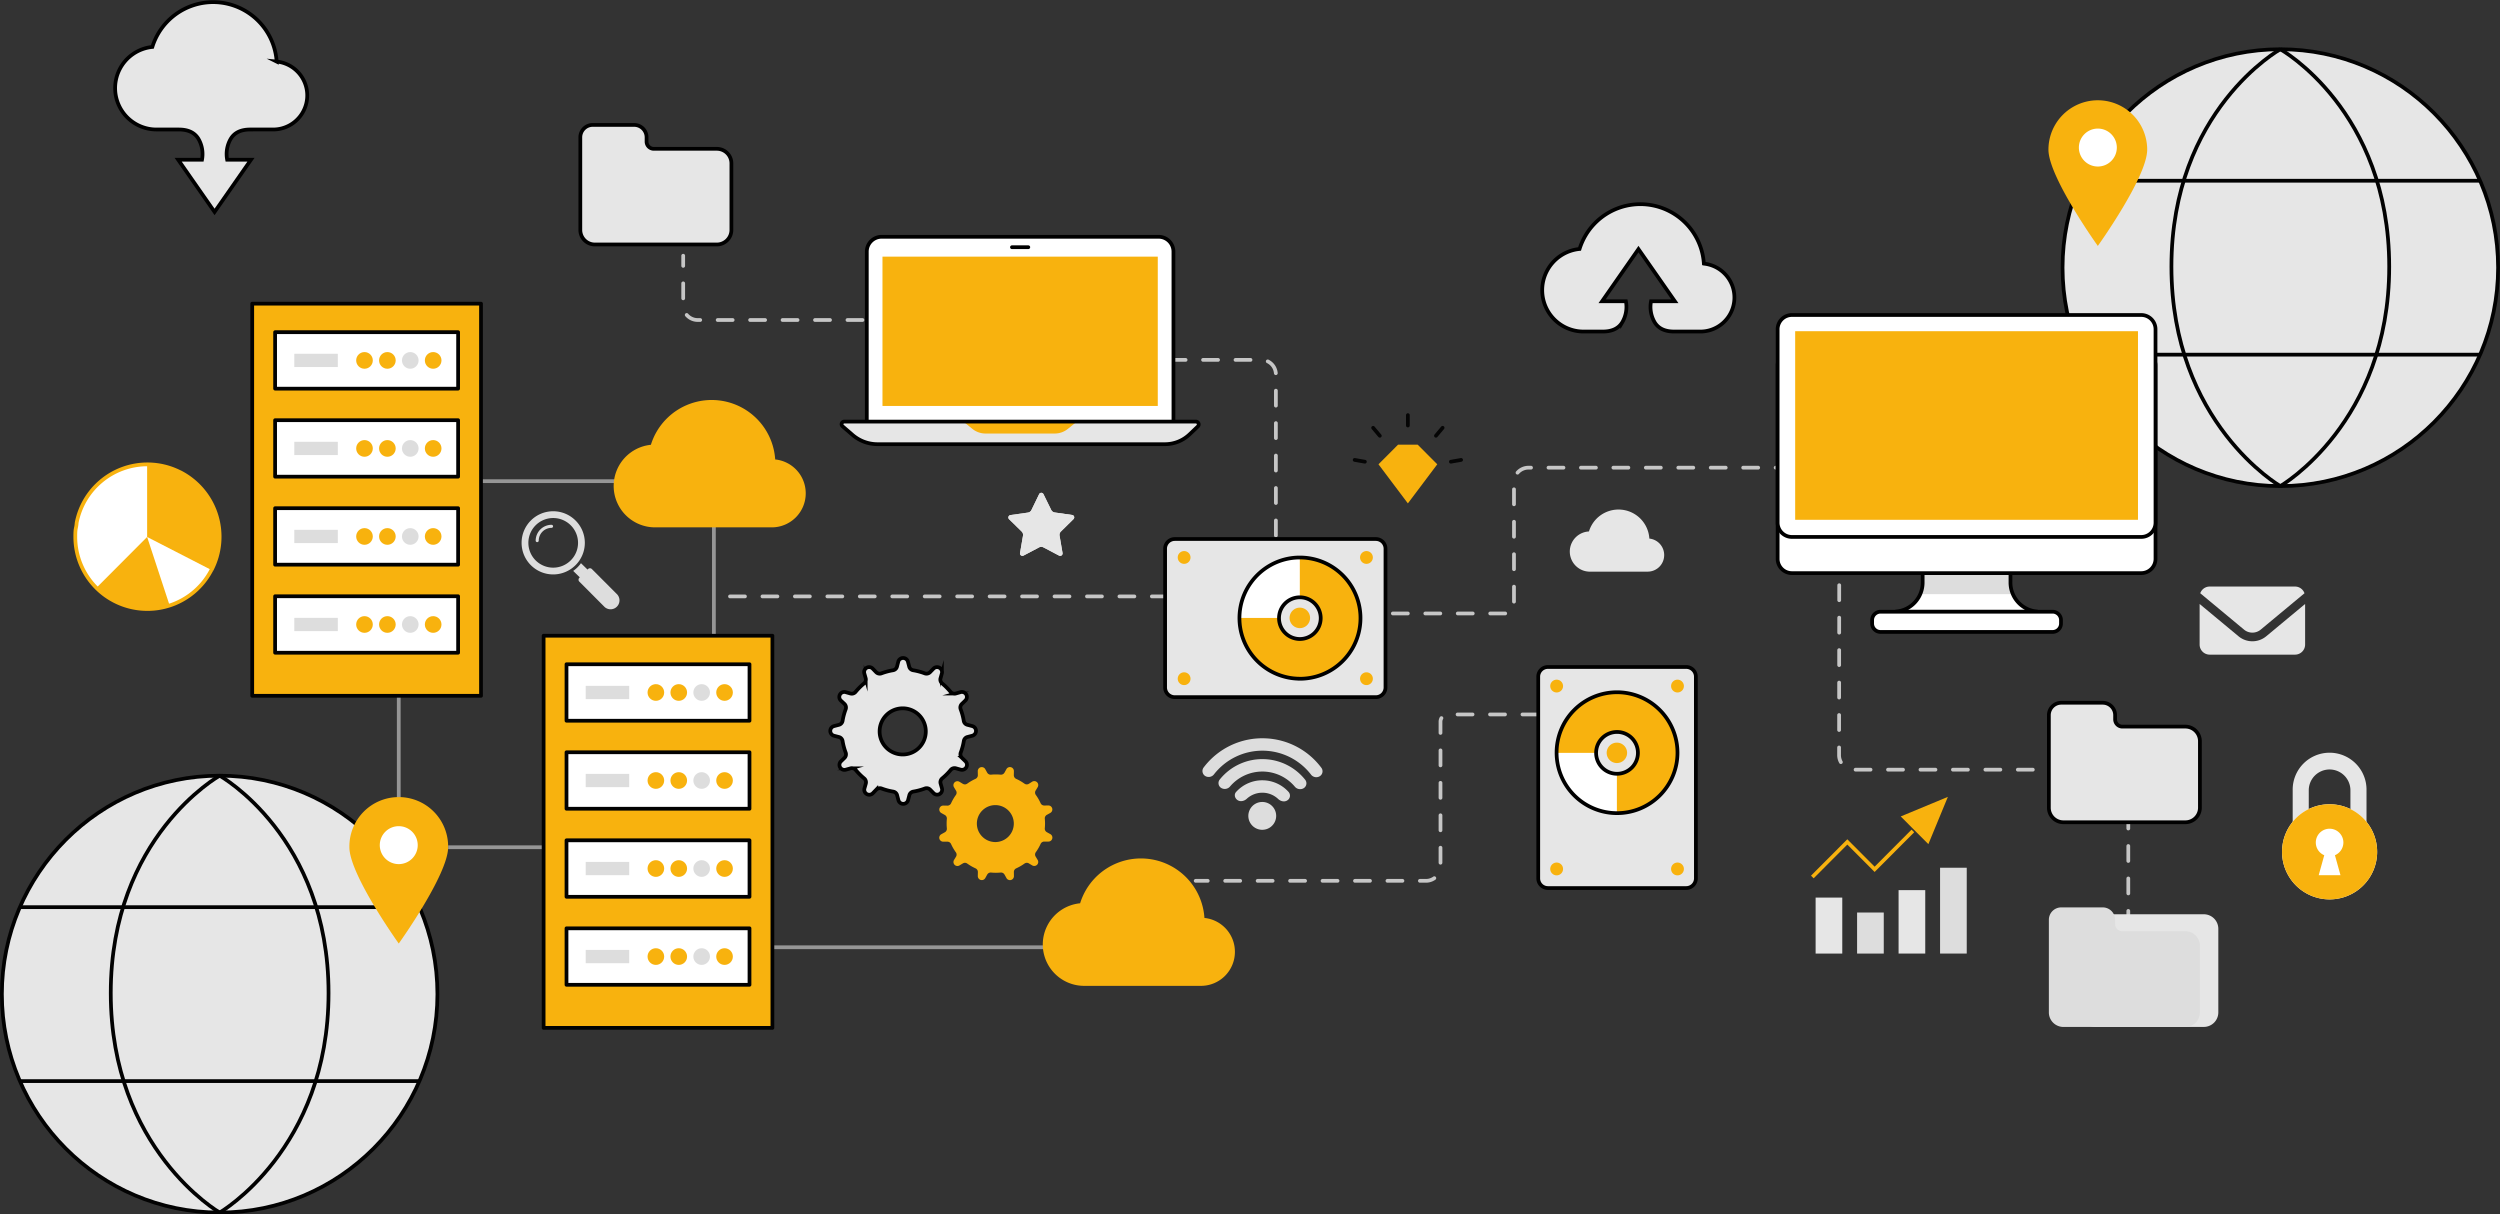 <svg id="welcome-svg" xmlns="http://www.w3.org/2000/svg" viewBox="0 0 2003 973">
    <rect x="0" y="0" width="2003" height="973" fill="#333333" stroke="none"/>
    <g id="lines">
        <line x1="855.24" y1="758.94" x2="618.85" y2="758.94" fill="none" stroke="#969696" stroke-miterlimit="10" stroke-width="3"/>
        <line x1="571.97" y1="560.07" x2="571.97" y2="392.84" fill="none" stroke="#969696" stroke-miterlimit="10" stroke-width="3"/>
        <line x1="319.48" y1="553.37" x2="319.48" y2="639.14" fill="none" stroke="#969696" stroke-miterlimit="10" stroke-width="3"/>
        <line x1="359.04" y1="678.81" x2="435.54" y2="678.81" fill="none" stroke="#969696" stroke-miterlimit="10" stroke-width="3"/>
        <line x1="500.72" y1="385.51" x2="385.39" y2="385.51" fill="none" stroke="#969696" stroke-miterlimit="10" stroke-width="3"/>
        <path d="M618.85,758.94" fill="#fff" stroke="#000" stroke-miterlimit="10"/>
    </g>
    <g id="lines-dashed">
        <path d="M1434.65,374.7h-210A11.64,11.64,0,0,0,1213,386.36v99.32a5.83,5.83,0,0,1-5.82,5.83h-94.81" fill="none" stroke="#c6c6c6" stroke-linecap="round" stroke-width="3" stroke-dasharray="12 14"/>
        <line x1="934.87" y1="477.85" x2="571.97" y2="477.85" fill="none" stroke="#c6c6c6" stroke-linecap="round" stroke-width="3" stroke-dasharray="12 14"/>
        <path d="M691,256.39H559a11.64,11.64,0,0,1-11.62-11.66V204.88" fill="none" stroke="#c6c6c6" stroke-linecap="round" stroke-width="3" stroke-dasharray="12 14"/>
        <path d="M1473.61,442.88,1473.47,605a11.64,11.64,0,0,0,11.62,11.66h152.14" fill="none" stroke="#c6c6c6" stroke-linecap="round" stroke-width="3" stroke-dasharray="12 14"/>
        <path d="M1257.81,572.41h-97.87a5.82,5.82,0,0,0-5.82,5.83V694.06a11.64,11.64,0,0,1-11.62,11.66H958" fill="none" stroke="#c6c6c6" stroke-linecap="round" stroke-width="3" stroke-dasharray="12 14"/>
        <line x1="1705.19" y1="651.81" x2="1705.19" y2="733.51" fill="none" stroke="#c6c6c6" stroke-linecap="round" stroke-width="3" stroke-dasharray="12 14"/>
        <path d="M1022.24,455V300a11.65,11.65,0,0,0-11.63-11.66H929.69" fill="none" stroke="#c6c6c6" stroke-linecap="round" stroke-width="3" stroke-dasharray="12 14"/>
    </g>
    <g id="symbols1">
        <g>
        <path d="M832.55,395.92a1.94,1.94,0,0,1,3.48,0l6.23,12.68a3.74,3.74,0,0,0,2.81,2l13.95,2a1.94,1.94,0,0,1,1.07,3.31L850,425.85a3.77,3.77,0,0,0-1.08,3.31l2.39,13.93a1.94,1.94,0,0,1-2.81,2.05L836,438.56a3.75,3.75,0,0,0-3.48,0l-12.47,6.58a1.94,1.94,0,0,1-2.81-2.05l2.39-13.93a3.77,3.77,0,0,0-1.08-3.31L808.49,416a1.94,1.94,0,0,1,1.07-3.31l14-2a3.76,3.76,0,0,0,2.81-2Z" fill="#e6e6e6"/>
        <path d="M832.55,395.92a1.94,1.94,0,0,1,3.48,0l6.23,12.68a3.74,3.74,0,0,0,2.81,2l13.95,2a1.94,1.94,0,0,1,1.07,3.31L850,425.85a3.77,3.77,0,0,0-1.08,3.31l2.39,13.93a1.94,1.94,0,0,1-2.81,2.05L836,438.56a3.75,3.75,0,0,0-3.48,0l-12.47,6.58a1.94,1.94,0,0,1-2.81-2.05l2.39-13.93a3.77,3.77,0,0,0-1.08-3.31L808.49,416a1.94,1.94,0,0,1,1.07-3.31l14-2a3.76,3.76,0,0,0,2.81-2Z" fill="#e6e6e6"/>
        </g>
        <path d="M1667.08,744.17a11.64,11.64,0,0,1,11.62-11.66h87a11.64,11.64,0,0,1,11.62,11.66v66.94a11.64,11.64,0,0,1-11.62,11.66h-87a11.64,11.64,0,0,1-11.62-11.66Z" fill="#e6e6e6"/>
        <g>
        <path d="M1883.16,667.05V633.2a16.69,16.69,0,1,0-33.38,0v33.85H1836.9V633.2a29.58,29.58,0,1,1,59.15,0v33.85Z" fill="#e6e6e6"/>
        <path d="M1904.58,682.59a38.11,38.11,0,1,1-38.11-38.22A38.16,38.16,0,0,1,1904.58,682.59Z" fill="#fff"/>
        <path d="M1904.58,682.59a38.11,38.11,0,1,1-38.11-38.22A38.16,38.16,0,0,1,1904.58,682.59Z" fill="#f8b20e"/>
        <path d="M1877.52,675a11.05,11.05,0,1,0-15.33,10.21l-4.45,16h17.46l-4.45-16A11.09,11.09,0,0,0,1877.52,675Z" fill="#fff"/>
        </g>
        <path d="M1333.34,444.7a13.24,13.24,0,0,0-11.88-13.19,24.75,24.75,0,0,0-48.39-5.7A16.11,16.11,0,0,0,1274.6,458h45.58A13.23,13.23,0,0,0,1333.34,444.7Z" fill="#e6e6e6"/>
        <g>
        <path d="M1011.86,642.55a11.15,11.15,0,1,0,10.6,11.63A11.14,11.14,0,0,0,1011.86,642.55Z" fill="#ddd"/>
        <path d="M1012.62,625.2a28.17,28.17,0,0,0-22.29,9.36c-1.8,2-1,5.08,1.25,6.53s5.27.78,7.28-1.07a18.46,18.46,0,0,1,25.14.07c2,1.89,5,2.7,7.33,1.21a4.46,4.46,0,0,0,1.13-6.73A28.19,28.19,0,0,0,1012.62,625.2Z" fill="#ddd"/>
        <path d="M1013.3,608.25a43.71,43.71,0,0,0-36.09,16.36,4.59,4.59,0,0,0,1.27,6.73,5.54,5.54,0,0,0,7.14-1.34,34,34,0,0,1,51.65.1,5.56,5.56,0,0,0,7.17,1.45,4.6,4.6,0,0,0,1.37-6.68A43.74,43.74,0,0,0,1013.3,608.25Z" fill="#ddd"/>
        <path d="M1014,591.56a58.92,58.92,0,0,0-49.66,23.37,4.72,4.72,0,0,0,1.3,6.82,5.37,5.37,0,0,0,7.06-1.42,49.16,49.16,0,0,1,77.63.21,5.31,5.31,0,0,0,7,1.41,4.65,4.65,0,0,0,1.45-6.66A58.8,58.8,0,0,0,1014,591.56Z" fill="#ddd"/>
        </g>
        <g>
        <path d="M461.08,417a25.31,25.31,0,1,0,0,35.85A25.2,25.2,0,0,0,461.08,417Zm-3.83,32a19.88,19.88,0,1,1,0-28.15A19.8,19.8,0,0,1,457.25,449Z" fill="#ddd"/>
        <path d="M494,475.74,474.2,455.92a2.14,2.14,0,0,0-3.05,0l-.42.42-5.26-5.12a24.9,24.9,0,0,1-2.75,3.28,25.85,25.85,0,0,1-3.49,2.92l5.29,5.15-.39.4a2.14,2.14,0,0,0,0,3l19.76,19.83A7.14,7.14,0,1,0,494,475.74Z" fill="#ddd"/>
        <path d="M441.92,420.46h0a12.78,12.78,0,0,0-12.74,12.78h0v0a1.23,1.23,0,0,0,2.45,0v0h0a10.33,10.33,0,0,1,10.26-10.33h0a1.22,1.22,0,0,0,0-2.44Z" fill="#ddd"/>
        </g>
    </g>
    <g id="symbols2">
        <g>
        <g>
            <line x1="1150.48" y1="349.14" x2="1155.82" y2="342.75" fill="#fff" stroke="#050505" stroke-linecap="round" stroke-linejoin="round" stroke-width="3"/>
            <line x1="1162.44" y1="369.92" x2="1170.63" y2="368.48" fill="#fff" stroke="#050505" stroke-linecap="round" stroke-linejoin="round" stroke-width="3"/>
            <line x1="1093.54" y1="369.92" x2="1085.35" y2="368.48" fill="#fff" stroke="#050505" stroke-linecap="round" stroke-linejoin="round" stroke-width="3"/>
            <line x1="1105.5" y1="349.14" x2="1100.16" y2="342.75" fill="#fff" stroke="#050505" stroke-linecap="round" stroke-linejoin="round" stroke-width="3"/>
            <line x1="1127.99" y1="340.93" x2="1127.99" y2="332.59" fill="#fff" stroke="#050505" stroke-linecap="round" stroke-linejoin="round" stroke-width="3"/>
        </g>
        <polygon points="1135.84 356.25 1120.14 356.25 1104.44 372 1127.99 403.32 1151.54 372 1135.84 356.25" fill="#f8b20e"/>
        </g>
        <g>
        <rect x="1454.67" y="719.15" width="21.36" height="44.85" fill="#e6e6e6"/>
        <rect x="1487.9" y="731.11" width="21.37" height="32.89" fill="#ddd"/>
        <rect x="1521.14" y="713.17" width="21.37" height="50.82" fill="#e6e6e6"/>
        <rect x="1554.38" y="695.23" width="21.37" height="68.76" fill="#ddd"/>
        <g>
            <path d="M1545,676.34l15.64-37.9-37.78,15.69Z" fill="#f8b20e"/>
            <polyline points="1452.04 702.65 1480.06 674.54 1501.95 696.5 1532.6 665.76" fill="none" stroke="#f8b20e" stroke-miterlimit="10" stroke-width="3"/>
        </g>
        </g>
        <g>
        <path d="M1770.4,469.94h68.4a8.05,8.05,0,0,1,7.56,5.37l-35.09,29.15a10.44,10.44,0,0,1-13.34,0l-35.09-29.15A8,8,0,0,1,1770.4,469.94Z" fill="#e6e6e6"/>
        <path d="M1838.8,524.5h-68.4a8.08,8.08,0,0,1-8.06-8.09V483.9l31.18,25.9a17.35,17.35,0,0,0,22.16,0l31.18-25.9v32.51A8.09,8.09,0,0,1,1838.8,524.5Z" fill="#e6e6e6"/>
        </g>
        <g>
        <path d="M144.36,378.32h-.09a57.71,57.71,0,0,0-26.39-6.27h0A57.79,57.79,0,0,0,61.42,418.8h0c-.41,5.32-1.12,3.59-1.09,11.42A57.93,57.93,0,0,0,77.23,471h0a57.74,57.74,0,0,0,92.16-14.3h.09A58.08,58.08,0,0,0,144.36,378.32Z" fill="#f8b20e"/>
        <path d="M117.88,430.22l18.05,54.93a57.86,57.86,0,0,0,33.48-28.45Z" fill="#fff"/>
        <path d="M61.42,418.8h0c-.41,5.32-1.12,3.59-1.09,11.42h0A57.93,57.93,0,0,0,77.23,471l40.65-40.78V372.05A57.79,57.79,0,0,0,61.42,418.8Z" fill="#fff"/>
        <path d="M144.36,378.32h-.09a57.71,57.71,0,0,0-26.39-6.27h0A57.79,57.79,0,0,0,61.42,418.8h0c-.41,5.32-1.12,3.59-1.09,11.42A57.93,57.93,0,0,0,77.23,471h0a57.74,57.74,0,0,0,92.16-14.3h.09A58.08,58.08,0,0,0,144.36,378.32Z" fill="none" stroke="#f8b20e" stroke-miterlimit="10" stroke-width="3"/>
        </g>
    </g>
    <g id="gogs">
        <path d="M779,581.74l-3.84-1a3.94,3.94,0,0,1-3-3.18,49.32,49.32,0,0,0-2.47-9.26,4,4,0,0,1,.94-4.3l2.85-2.76a4,4,0,0,0-3.87-6.7l-3.82,1.09a4,4,0,0,1-4.19-1.33,49.77,49.77,0,0,0-6.73-6.73,4,4,0,0,1-1.33-4.19l1.09-3.82a4,4,0,0,0-6.7-3.87l-2.76,2.85a4,4,0,0,1-4.3.94,49.32,49.32,0,0,0-9.26-2.47,3.94,3.94,0,0,1-3.18-3l-1-3.84a4,4,0,0,0-7.74,0l-1,3.84a3.94,3.94,0,0,1-3.18,3,49.32,49.32,0,0,0-9.26,2.47,4,4,0,0,1-4.3-.94l-2.75-2.85a4,4,0,0,0-6.71,3.87l1.09,3.82a4,4,0,0,1-1.32,4.19,49.84,49.84,0,0,0-6.74,6.73,4,4,0,0,1-4.19,1.33l-3.82-1.09a4,4,0,0,0-3.87,6.7L676.6,564a4,4,0,0,1,.95,4.3,47.84,47.84,0,0,0-2.47,9.26,4,4,0,0,1-3,3.18l-3.85,1a4,4,0,0,0,0,7.75l3.85,1a4,4,0,0,1,3,3.18,47.84,47.84,0,0,0,2.47,9.26,4,4,0,0,1-.95,4.3L673.75,610a4,4,0,0,0,3.87,6.7l3.82-1.09a4,4,0,0,1,4.19,1.33,49.84,49.84,0,0,0,6.74,6.73,4,4,0,0,1,1.32,4.19l-1.09,3.82a4,4,0,0,0,6.71,3.87l2.75-2.85a4,4,0,0,1,4.3-.94,49.32,49.32,0,0,0,9.26,2.47,3.94,3.94,0,0,1,3.18,3l1,3.84a4,4,0,0,0,7.74,0l1-3.84a3.94,3.94,0,0,1,3.18-3,49.32,49.32,0,0,0,9.26-2.47,4,4,0,0,1,4.3.94L748,635.5a4,4,0,0,0,6.7-3.87l-1.09-3.82a4,4,0,0,1,1.33-4.19,49.77,49.77,0,0,0,6.73-6.73,4,4,0,0,1,4.19-1.33l3.82,1.09a4,4,0,0,0,3.87-6.7l-2.85-2.76a4,4,0,0,1-.94-4.3,49.32,49.32,0,0,0,2.47-9.26,3.94,3.94,0,0,1,3-3.18l3.84-1A4,4,0,0,0,779,581.74ZM723.25,604.5a18.5,18.5,0,1,1,18.5-18.5A18.5,18.5,0,0,1,723.25,604.5Z" fill="#e6e6e6" stroke="#000" stroke-miterlimit="10" stroke-width="3"/>
        <path d="M831.39,689l-1.63-2.72a3.17,3.17,0,0,1,.12-3.47,38.5,38.5,0,0,0,3.84-6.64,3.21,3.21,0,0,1,3-1.9l3.17,0a3.19,3.19,0,0,0,1.6-6l-2.77-1.54a3.19,3.19,0,0,1-1.62-3.12,40.41,40.41,0,0,0,0-7.62,3.19,3.19,0,0,1,1.62-3.12l2.77-1.54a3.2,3.2,0,0,0-1.6-6l-3.17.06a3.23,3.23,0,0,1-3-1.9,38.13,38.13,0,0,0-3.84-6.64,3.17,3.17,0,0,1-.12-3.47l1.63-2.72a3.19,3.19,0,0,0-4.38-4.38L824.29,628a3.17,3.17,0,0,1-3.47-.12,39.22,39.22,0,0,0-6.64-3.85,3.2,3.2,0,0,1-1.9-3l.05-3.16a3.19,3.19,0,0,0-6-1.61l-1.54,2.78a3.21,3.21,0,0,1-3.12,1.62,40.41,40.41,0,0,0-7.62,0,3.21,3.21,0,0,1-3.12-1.62l-1.54-2.78a3.2,3.2,0,0,0-6,1.61l.06,3.16a3.2,3.2,0,0,1-1.9,3,38.83,38.83,0,0,0-6.64,3.85,3.17,3.17,0,0,1-3.47.12l-2.72-1.63a3.19,3.19,0,0,0-4.38,4.38l1.63,2.72a3.17,3.17,0,0,1-.12,3.47,38.83,38.83,0,0,0-3.85,6.64,3.21,3.21,0,0,1-3,1.9l-3.17-.06a3.2,3.2,0,0,0-1.61,6l2.78,1.54a3.19,3.19,0,0,1,1.62,3.12,40.41,40.41,0,0,0,0,7.62,3.19,3.19,0,0,1-1.62,3.12l-2.78,1.54a3.19,3.19,0,0,0,1.61,6l3.17,0a3.2,3.2,0,0,1,3,1.9,39.22,39.22,0,0,0,3.85,6.64,3.17,3.17,0,0,1,.12,3.47L764.37,689a3.19,3.19,0,0,0,4.38,4.38l2.72-1.63a3.15,3.15,0,0,1,3.47.12,38.78,38.78,0,0,0,6.64,3.84,3.21,3.21,0,0,1,1.9,3l-.06,3.17a3.2,3.2,0,0,0,6,1.6l1.54-2.77a3.21,3.21,0,0,1,3.12-1.63,38.8,38.8,0,0,0,7.62,0,3.21,3.21,0,0,1,3.12,1.63l1.54,2.77a3.19,3.19,0,0,0,6-1.6l-.05-3.17a3.21,3.21,0,0,1,1.9-3,39.16,39.16,0,0,0,6.64-3.84,3.15,3.15,0,0,1,3.47-.12l2.72,1.63A3.19,3.19,0,0,0,831.39,689ZM787,670.32a14.8,14.8,0,1,1,20.93,0A14.8,14.8,0,0,1,787,670.32Z" fill="#f8b20e"/>
    </g>
    <g id="clouds">
        <path d="M645.55,395.25a27.25,27.25,0,0,0-24.46-27.14,51,51,0,0,0-99.6-11.74,33.16,33.16,0,0,0,3.16,66.15h93.81A27.23,27.23,0,0,0,645.55,395.25Z" fill="#f8b20e"/>
        <path d="M989.41,762.59A27.25,27.25,0,0,0,965,735.45a51,51,0,0,0-99.61-11.74,33.16,33.16,0,0,0,3.16,66.16l.24,0v0h93.57A27.22,27.22,0,0,0,989.41,762.59Z" fill="#f8b20e"/>
    </g>
    <g id="web">
        <g>
        <g>
            <path d="M1827,39.46c-96.22,0-174.49,78.51-174.49,175s78.27,175,174.49,175,174.48-78.5,174.48-175S1923.23,39.46,1827,39.46Z" fill="#e6e6e6"/>
            <path d="M1827,39.46c-96.22,0-174.49,78.51-174.49,175s78.27,175,174.49,175,174.48-78.5,174.48-175S1923.23,39.46,1827,39.46Z" fill="none" stroke="#020202" stroke-miterlimit="10" stroke-width="3"/>
            <path d="M1827,389.48s-87.25-50.48-87.25-175.87S1827,39.46,1827,39.46" fill="none" stroke="#020202" stroke-miterlimit="10" stroke-width="3"/>
            <path d="M1827,389.48s87.24-50.48,87.24-175.87S1827,39.46,1827,39.46" fill="none" stroke="#020202" stroke-miterlimit="10" stroke-width="3"/>
            <line x1="1666.94" y1="144.8" x2="1987.06" y2="144.8" fill="none" stroke="#020202" stroke-miterlimit="10" stroke-width="3"/>
            <line x1="1666.94" y1="284.15" x2="1987.06" y2="284.15" fill="none" stroke="#020202" stroke-miterlimit="10" stroke-width="3"/>
        </g>
        <g>
            <path d="M1641.21,119.9a39.56,39.56,0,1,1,79.12,0c0,21.91-39.56,77.14-39.56,77.14S1641.21,141.81,1641.21,119.9Z" fill="#f8b20e"/>
            <path d="M1696,118.27a15.2,15.2,0,1,1-15.2-15.25A15.22,15.22,0,0,1,1696,118.27Z" fill="#fff"/>
        </g>
        </g>
        <g>
        <g>
            <path d="M176,621.48C79.77,621.48,1.5,700,1.5,796.49s78.27,175,174.48,175,174.49-78.5,174.49-175S272.2,621.48,176,621.48Z" fill="#e6e6e6"/>
            <path d="M176,621.48C79.77,621.48,1.5,700,1.5,796.49s78.27,175,174.48,175,174.49-78.5,174.49-175S272.2,621.48,176,621.48Z" fill="none" stroke="#020202" stroke-miterlimit="10" stroke-width="3"/>
            <path d="M176,971.5S88.74,921,88.74,795.63,176,621.48,176,621.48" fill="none" stroke="#020202" stroke-miterlimit="10" stroke-width="3"/>
            <path d="M176,971.5S263.23,921,263.23,795.63,176,621.48,176,621.48" fill="none" stroke="#020202" stroke-miterlimit="10" stroke-width="3"/>
            <line x1="15.9" y1="726.82" x2="336.03" y2="726.82" fill="none" stroke="#020202" stroke-miterlimit="10" stroke-width="3"/>
            <line x1="15.9" y1="866.17" x2="336.03" y2="866.17" fill="none" stroke="#020202" stroke-miterlimit="10" stroke-width="3"/>
        </g>
        <g>
            <path d="M279.93,678.81a39.56,39.56,0,1,1,79.11,0c0,21.91-39.56,77.15-39.56,77.15S279.93,700.72,279.93,678.81Z" fill="#f8b20e"/>
            <path d="M334.68,677.18a15.2,15.2,0,1,1-15.2-15.25A15.21,15.21,0,0,1,334.68,677.18Z" fill="#fff"/>
        </g>
        </g>
    </g>
    <g id="up-down">
        <path d="M1365.14,211.22a51,51,0,0,0-99.6-11.74,33.16,33.16,0,0,0,3.16,66.16H1284v0c7.52,0,12.66-2.4,15.73-7.36a24.33,24.33,0,0,0,2.94-16.91h-19.08l29.15-41.79,29.16,41.79h-19.09a24.33,24.33,0,0,0,2.94,16.91c3.06,4.95,8.22,7.36,15.73,7.36v0h21.07a27.28,27.28,0,0,0,2.63-54.41Z" fill="#e6e6e6" stroke="#000" stroke-miterlimit="10" stroke-width="3"/>
        <path d="M221.66,49.34a51,51,0,0,0-99.6-11.73,33.16,33.16,0,0,0,3.16,66.15h18.41c7.26.1,12.27,2.5,15.28,7.34A24.33,24.33,0,0,1,161.84,128H142.76l29.15,41.8L201.07,128H182a24.33,24.33,0,0,1,2.93-16.91c3-4.85,8-7.24,15.28-7.34H219a27.28,27.28,0,0,0,2.64-54.42Z" fill="#e6e6e6" stroke="#000" stroke-miterlimit="10" stroke-width="3"/>
    </g>
    <g id="files">
        <path d="M1700.44,746.13a5.82,5.82,0,0,1-5.81-5.83V737a9.93,9.93,0,0,0-9.92-10h-33.24a9.93,9.93,0,0,0-9.92,10v74.13a11.65,11.65,0,0,0,11.63,11.66h97.76a11.65,11.65,0,0,0,11.63-11.66V757.79a11.65,11.65,0,0,0-11.63-11.66Z" fill="#ddd"/>
        <path d="M523.84,119.24a5.82,5.82,0,0,1-5.81-5.83v-3.32a9.94,9.94,0,0,0-9.92-10H474.87a9.94,9.94,0,0,0-9.92,10v74.13a11.64,11.64,0,0,0,11.62,11.66h97.77A11.65,11.65,0,0,0,586,184.22V130.9a11.65,11.65,0,0,0-11.63-11.66Z" fill="#e6e6e6" stroke="#000" stroke-miterlimit="10" stroke-width="3"/>
        <path d="M1700.44,582.17a5.82,5.82,0,0,1-5.81-5.83V573a9.93,9.93,0,0,0-9.92-9.95h-33.24a9.93,9.93,0,0,0-9.92,9.95v74.13a11.65,11.65,0,0,0,11.63,11.66h97.76a11.65,11.65,0,0,0,11.63-11.66V593.83a11.65,11.65,0,0,0-11.63-11.66Z" fill="#e6e6e6" stroke="#000" stroke-miterlimit="10" stroke-width="3"/>
    </g>
    <g id="disks">
        <g>
        <path d="M941.22,558.56a7.74,7.74,0,0,1-7.74-7.75V439.63a7.75,7.75,0,0,1,7.74-7.76h161.11a7.75,7.75,0,0,1,7.73,7.76V550.81a7.75,7.75,0,0,1-7.73,7.75Z" fill="#e6e6e6" stroke="#000" stroke-miterlimit="10" stroke-width="3"/>
        <path d="M1041.45,543.79a48.59,48.59,0,0,1-23.52-91,48,48,0,0,1,23.52-6.11,48.57,48.57,0,0,1,0,97.14Z" fill="#f8b20e"/>
        <path d="M994.6,482.86A48.64,48.64,0,0,0,993,495.07h48.42V446.65a48,48,0,0,0-23.52,6.11A48.64,48.64,0,0,0,994.6,482.86Z" fill="#fff"/>
        <path d="M1058.15,495.22a16.7,16.7,0,1,0-16.7,16.75A16.72,16.72,0,0,0,1058.15,495.22Z" fill="#e6e6e6" stroke="#000" stroke-miterlimit="10" stroke-width="3"/>
        <path d="M1041.45,503.27a8.21,8.21,0,1,1,8.18-8.2A8.19,8.19,0,0,1,1041.45,503.27Z" fill="#f8b20e"/>
        <path d="M1041.45,543.79a48.59,48.59,0,0,1-23.52-91,48,48,0,0,1,23.52-6.11,48.57,48.57,0,0,1,0,97.14Z" fill="none" stroke="#000" stroke-width="3"/>
        <g>
            <g>
            <path d="M953.84,446.65a5.12,5.12,0,1,1-5.11-5.13A5.11,5.11,0,0,1,953.84,446.65Z" fill="#f8b20e"/>
            <path d="M1099.93,446.65a5.12,5.12,0,1,1-5.12-5.13A5.12,5.12,0,0,1,1099.93,446.65Z" fill="#f8b20e"/>
            </g>
            <g>
            <path d="M953.84,543.79a5.12,5.12,0,1,1-5.11-5.13A5.12,5.12,0,0,1,953.84,543.79Z" fill="#f8b20e"/>
            <path d="M1099.93,543.79a5.12,5.12,0,1,1-5.12-5.13A5.13,5.13,0,0,1,1099.93,543.79Z" fill="#f8b20e"/>
            </g>
        </g>
        </g>
        <g>
        <path d="M1358.75,703.74a7.74,7.74,0,0,1-7.73,7.76H1240.18a7.75,7.75,0,0,1-7.74-7.76V542.15a7.76,7.76,0,0,1,7.74-7.76H1351a7.75,7.75,0,0,1,7.73,7.76Z" fill="#e6e6e6" stroke="#000" stroke-miterlimit="10" stroke-width="3"/>
        <path d="M1344,603.2a48.43,48.43,0,1,1-48.43-48.57A48.52,48.52,0,0,1,1344,603.2Z" fill="#f8b20e"/>
        <path d="M1283.27,650.19a48,48,0,0,0,12.18,1.58V603.2h-48.28a48.56,48.56,0,0,0,36.1,47Z" fill="#fff"/>
        <path d="M1295.6,586.45a16.75,16.75,0,1,0,16.7,16.75A16.72,16.72,0,0,0,1295.6,586.45Z" fill="#e6e6e6" stroke="#000" stroke-miterlimit="10" stroke-width="3"/>
        <path d="M1303.63,603.2a8.18,8.18,0,1,1-8.18-8.2A8.2,8.2,0,0,1,1303.63,603.2Z" fill="#f8b20e"/>
        <path d="M1344,603.2a48.43,48.43,0,1,1-48.43-48.57A48.52,48.52,0,0,1,1344,603.2Z" fill="none" stroke="#000" stroke-width="3"/>
        <g>
            <g>
            <path d="M1247.17,691.08a5.13,5.13,0,1,1-5.11,5.12A5.11,5.11,0,0,1,1247.17,691.08Z" fill="#f8b20e"/>
            <path d="M1247.17,544.55a5.13,5.13,0,1,1-5.11,5.13A5.12,5.12,0,0,1,1247.17,544.55Z" fill="#f8b20e"/>
            </g>
            <g>
            <path d="M1344,691.08a5.13,5.13,0,1,1-5.12,5.12A5.11,5.11,0,0,1,1344,691.08Z" fill="#f8b20e"/>
            <path d="M1344,544.55a5.13,5.13,0,1,1-5.12,5.13A5.12,5.12,0,0,1,1344,544.55Z" fill="#f8b20e"/>
            </g>
        </g>
        </g>
    </g>
    <g id="racks">
        <g>
        <rect x="435.54" y="509.34" width="183.31" height="314.2" fill="#f8b20e"/>
        <rect x="435.54" y="509.34" width="183.31" height="314.2" fill="none" stroke="#020202" stroke-linecap="round" stroke-linejoin="round" stroke-width="3"/>
        <g>
            <rect x="453.88" y="532.19" width="146.62" height="45.25" fill="#fff" stroke="#020202" stroke-linecap="round" stroke-linejoin="round" stroke-width="3"/>
            <rect x="469.26" y="549.5" width="34.86" height="10.63" fill="#ddd"/>
            <ellipse cx="525.48" cy="554.82" rx="6.66" ry="6.68" fill="#f8b20e"/>
            <ellipse cx="543.82" cy="554.82" rx="6.66" ry="6.68" fill="#f8b20e"/>
            <ellipse cx="562.17" cy="554.82" rx="6.66" ry="6.68" fill="#ddd"/>
            <ellipse cx="580.51" cy="554.82" rx="6.66" ry="6.68" fill="#f8b20e"/>
        </g>
        <g>
            <rect x="453.88" y="602.72" width="146.62" height="45.25" fill="#fff" stroke="#020202" stroke-linecap="round" stroke-linejoin="round" stroke-width="3"/>
            <rect x="469.26" y="620.03" width="34.86" height="10.63" fill="#ddd"/>
            <ellipse cx="525.48" cy="625.34" rx="6.66" ry="6.68" fill="#f8b20e"/>
            <ellipse cx="543.82" cy="625.34" rx="6.66" ry="6.68" fill="#f8b20e"/>
            <ellipse cx="562.17" cy="625.34" rx="6.66" ry="6.68" fill="#ddd"/>
            <ellipse cx="580.51" cy="625.34" rx="6.66" ry="6.68" fill="#f8b20e"/>
        </g>
        <g>
            <rect x="453.88" y="673.25" width="146.62" height="45.25" fill="#fff" stroke="#020202" stroke-linecap="round" stroke-linejoin="round" stroke-width="3"/>
            <rect x="469.26" y="690.56" width="34.86" height="10.63" fill="#ddd"/>
            <ellipse cx="525.48" cy="695.87" rx="6.66" ry="6.68" fill="#f8b20e"/>
            <ellipse cx="543.82" cy="695.87" rx="6.66" ry="6.68" fill="#f8b20e"/>
            <ellipse cx="562.17" cy="695.87" rx="6.66" ry="6.68" fill="#ddd"/>
            <ellipse cx="580.51" cy="695.87" rx="6.66" ry="6.68" fill="#f8b20e"/>
        </g>
        <g>
            <rect x="453.88" y="743.77" width="146.62" height="45.25" fill="#fff" stroke="#020202" stroke-linecap="round" stroke-linejoin="round" stroke-width="3"/>
            <rect x="469.26" y="761.08" width="34.86" height="10.63" fill="#ddd"/>
            <ellipse cx="525.48" cy="766.4" rx="6.66" ry="6.68" fill="#f8b20e"/>
            <ellipse cx="543.82" cy="766.4" rx="6.66" ry="6.68" fill="#f8b20e"/>
            <ellipse cx="562.17" cy="766.4" rx="6.66" ry="6.68" fill="#ddd"/>
            <ellipse cx="580.51" cy="766.4" rx="6.66" ry="6.68" fill="#f8b20e"/>
        </g>
        </g>
        <g>
        <rect x="202.08" y="243.28" width="183.31" height="314.2" fill="#f8b20e"/>
        <rect x="202.08" y="243.28" width="183.31" height="314.2" fill="none" stroke="#020202" stroke-linecap="round" stroke-linejoin="round" stroke-width="3"/>
        <g>
            <rect x="220.42" y="266.13" width="146.62" height="45.25" fill="#fff" stroke="#020202" stroke-linecap="round" stroke-linejoin="round" stroke-width="3"/>
            <rect x="235.8" y="283.44" width="34.86" height="10.63" fill="#ddd"/>
            <ellipse cx="292.03" cy="288.76" rx="6.66" ry="6.68" fill="#f8b20e"/>
            <ellipse cx="310.37" cy="288.76" rx="6.66" ry="6.68" fill="#f8b20e"/>
            <ellipse cx="328.71" cy="288.76" rx="6.66" ry="6.68" fill="#ddd"/>
            <ellipse cx="347.05" cy="288.76" rx="6.66" ry="6.68" fill="#f8b20e"/>
        </g>
        <g>
            <rect x="220.42" y="336.66" width="146.62" height="45.25" fill="#fff" stroke="#020202" stroke-linecap="round" stroke-linejoin="round" stroke-width="3"/>
            <rect x="235.8" y="353.97" width="34.86" height="10.63" fill="#ddd"/>
            <ellipse cx="292.03" cy="359.28" rx="6.66" ry="6.68" fill="#f8b20e"/>
            <ellipse cx="310.37" cy="359.28" rx="6.66" ry="6.68" fill="#f8b20e"/>
            <ellipse cx="328.71" cy="359.28" rx="6.66" ry="6.68" fill="#ddd"/>
            <ellipse cx="347.05" cy="359.28" rx="6.66" ry="6.68" fill="#f8b20e"/>
        </g>
        <g>
            <rect x="220.42" y="407.18" width="146.62" height="45.25" fill="#fff" stroke="#020202" stroke-linecap="round" stroke-linejoin="round" stroke-width="3"/>
            <rect x="235.8" y="424.49" width="34.86" height="10.63" fill="#ddd"/>
            <ellipse cx="292.03" cy="429.81" rx="6.66" ry="6.68" fill="#f8b20e"/>
            <ellipse cx="310.37" cy="429.81" rx="6.66" ry="6.68" fill="#f8b20e"/>
            <ellipse cx="328.71" cy="429.81" rx="6.66" ry="6.68" fill="#ddd"/>
            <ellipse cx="347.05" cy="429.81" rx="6.66" ry="6.68" fill="#f8b20e"/>
        </g>
        <g>
            <rect x="220.42" y="477.71" width="146.62" height="45.25" fill="#fff" stroke="#020202" stroke-linecap="round" stroke-linejoin="round" stroke-width="3"/>
            <rect x="235.8" y="495.02" width="34.86" height="10.63" fill="#ddd"/>
            <ellipse cx="292.03" cy="500.34" rx="6.66" ry="6.68" fill="#f8b20e"/>
            <ellipse cx="310.37" cy="500.34" rx="6.66" ry="6.68" fill="#f8b20e"/>
            <ellipse cx="328.71" cy="500.34" rx="6.66" ry="6.68" fill="#ddd"/>
            <ellipse cx="347.05" cy="500.34" rx="6.66" ry="6.68" fill="#f8b20e"/>
        </g>
        </g>
    </g>
    <g id="computers">
        <g>
        <path d="M940.18,341.15H694.48V201.6a11.86,11.86,0,0,1,11.84-11.88h222a11.86,11.86,0,0,1,11.84,11.88Z" fill="#fff" stroke="#000" stroke-width="3"/>
        <rect x="707.04" y="205.62" width="220.57" height="119.63" fill="#f8b20e"/>
        <path d="M953.08,348a28.54,28.54,0,0,1-19.67,7.88H703a30.65,30.65,0,0,1-20-7.48l-8-6.9a2.13,2.13,0,0,1,1.39-3.73H958.12a2.28,2.28,0,0,1,1.57,3.93Z" fill="#e6e6e6"/>
        <path d="M773.29,338.93l5.76,4.67a16.69,16.69,0,0,0,10.53,3.74h55.5a16.66,16.66,0,0,0,10.52-3.74l5.76-4.67" fill="#f8b20e"/>
        <line x1="810.78" y1="198.07" x2="823.88" y2="198.07" fill="#fff" stroke="#000" stroke-linecap="round" stroke-width="3"/>
        <path d="M953.08,348a28.54,28.54,0,0,1-19.67,7.88H703a30.65,30.65,0,0,1-20-7.48l-8-6.9a2.13,2.13,0,0,1,1.39-3.73H958.12a2.28,2.28,0,0,1,1.57,3.93Z" fill="none" stroke="#000" stroke-width="3"/>
        </g>
        <g>
        <path d="M1610.79,466.71V444.88h-70.36v21.83a23.36,23.36,0,0,1-20.45,23.2v.19h111.26v-.19A23.36,23.36,0,0,1,1610.79,466.71Z" fill="#fff"/>
        <path d="M1576.47,444.88h-36v21.83a23.35,23.35,0,0,1-2,9.32h74.26a23.35,23.35,0,0,1-2-9.32V444.88Z" fill="#ddd"/>
        <path d="M1610.79,466.71V444.88h-70.36v21.83a23.36,23.36,0,0,1-20.45,23.2v.19h111.26v-.19A23.36,23.36,0,0,1,1610.79,466.71Z" fill="none" stroke="#000" stroke-width="3"/>
        <path d="M1727,447.74a11.42,11.42,0,0,1-11.41,11.44H1435.65a11.42,11.42,0,0,1-11.41-11.44V292.84a11.42,11.42,0,0,1,11.41-11.45h279.93A11.42,11.42,0,0,1,1727,292.84Z" fill="#fff" stroke="#000" stroke-width="3"/>
        <path d="M1727,418.75a11.43,11.43,0,0,1-11.41,11.44H1435.65a11.43,11.43,0,0,1-11.41-11.44V263.83a11.43,11.43,0,0,1,11.41-11.45h279.93A11.43,11.43,0,0,1,1727,263.83Z" fill="#fff" stroke="#000" stroke-width="3"/>
        <rect x="1438.29" y="265.36" width="274.66" height="151.1" fill="#f8b20e"/>
        <path d="M1651.26,499.57a6.73,6.73,0,0,1-6.72,6.74H1506.68a6.74,6.74,0,0,1-6.73-6.74v-2.72a6.74,6.74,0,0,1,6.73-6.75h137.86a6.73,6.73,0,0,1,6.72,6.75Z" fill="#fff" stroke="#000" stroke-width="3"/>
        </g>
    </g>
</svg>